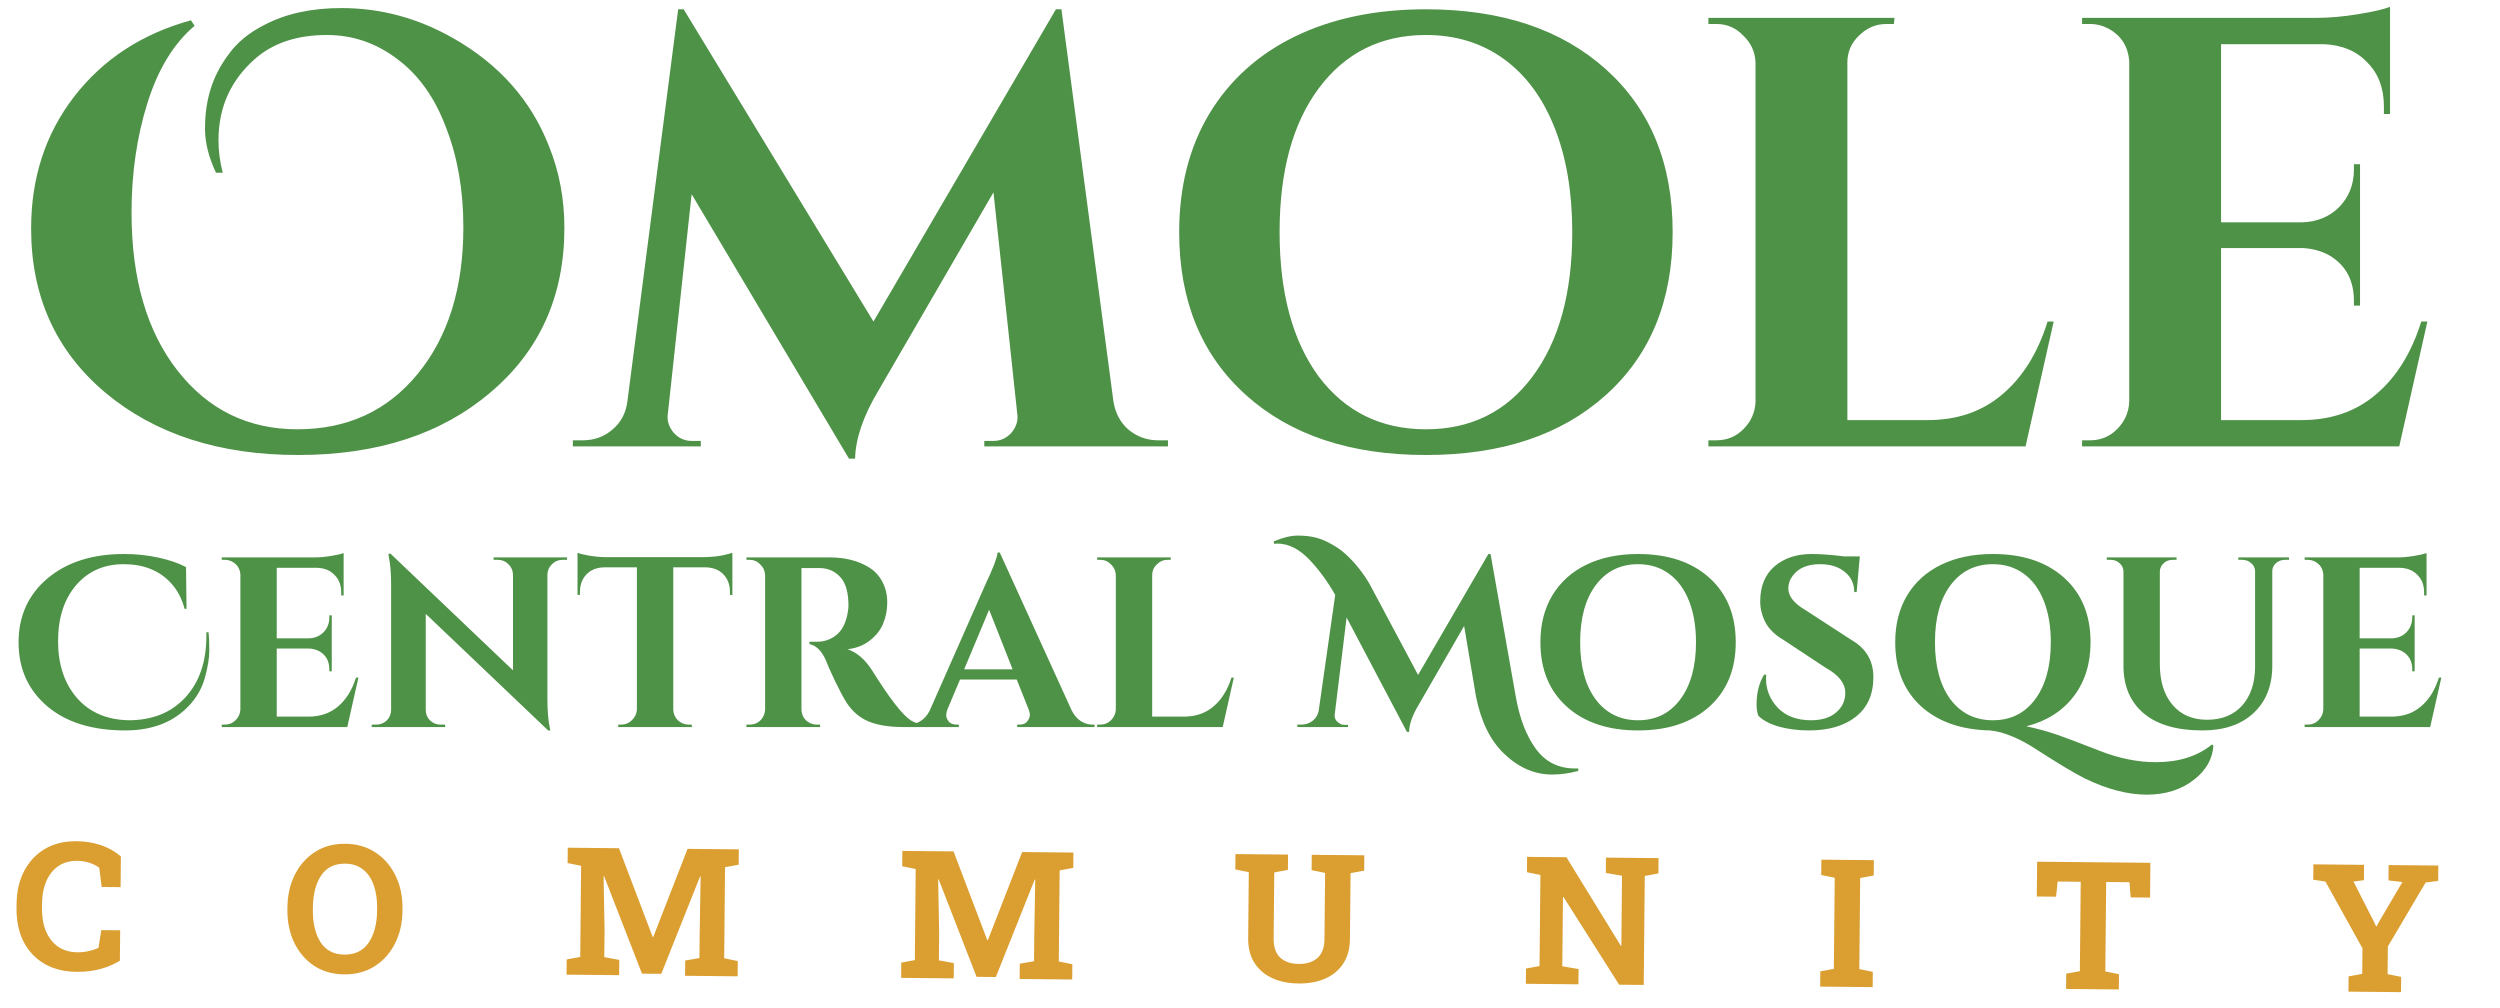 <svg width="196" height="79" viewBox="0 0 196 79" fill="none" xmlns="http://www.w3.org/2000/svg">
<path d="M16.352 49.571C16.39 49.951 16.409 50.432 16.409 51.015C16.409 51.585 16.295 52.288 16.067 53.124C15.839 53.947 15.427 54.676 14.832 55.309C13.616 56.614 11.944 57.266 9.816 57.266C7.232 57.266 5.193 56.633 3.698 55.366C2.203 54.087 1.456 52.421 1.456 50.369C1.456 48.304 2.21 46.632 3.717 45.353C5.237 44.074 7.238 43.434 9.721 43.434C10.671 43.434 11.577 43.529 12.438 43.719C13.299 43.909 14.015 44.156 14.585 44.46L14.623 47.728H14.471C14.256 46.917 13.895 46.24 13.388 45.695C12.476 44.72 11.247 44.232 9.702 44.232C8.157 44.232 6.909 44.783 5.959 45.885C5.022 46.987 4.553 48.45 4.553 50.274C4.553 52.085 5.041 53.561 6.016 54.701C7.004 55.841 8.359 56.43 10.082 56.468C11.944 56.468 13.426 55.873 14.528 54.682C15.63 53.491 16.181 51.876 16.181 49.837C16.181 49.748 16.181 49.66 16.181 49.571H16.352ZM17.631 56.81C17.96 56.81 18.239 56.696 18.467 56.468C18.708 56.227 18.834 55.942 18.847 55.613V45.03C18.809 44.587 18.6 44.257 18.22 44.042C18.03 43.941 17.834 43.89 17.631 43.89H17.384V43.7H24.661C25.054 43.7 25.484 43.662 25.953 43.586C26.422 43.51 26.751 43.434 26.941 43.358V46.683H26.751V46.455C26.751 45.885 26.58 45.429 26.238 45.087C25.909 44.732 25.459 44.542 24.889 44.517H21.697V50.046H24.205C24.674 50.033 25.06 49.875 25.364 49.571C25.668 49.254 25.82 48.868 25.82 48.412V48.241H26.01V52.63H25.82V52.478C25.82 51.845 25.567 51.376 25.06 51.072C24.807 50.933 24.528 50.857 24.224 50.844H21.697V56.183H24.186C25.111 56.183 25.883 55.917 26.504 55.385C27.137 54.853 27.606 54.099 27.91 53.124H28.1L27.226 57H17.384V56.81H17.631ZM44.095 43.89C43.779 43.89 43.506 44.004 43.278 44.232C43.05 44.447 42.93 44.713 42.917 45.03V54.834C42.917 55.683 42.974 56.398 43.088 56.981L43.145 57.266H42.974L33.379 48.127V55.67C33.379 55.987 33.493 56.259 33.721 56.487C33.949 56.702 34.222 56.81 34.538 56.81H34.899V57H29.142V56.81H29.484C29.814 56.81 30.092 56.702 30.32 56.487C30.548 56.259 30.662 55.98 30.662 55.651V45.79C30.662 44.954 30.605 44.257 30.491 43.7L30.453 43.415H30.624L40.219 52.554V45.049C40.207 44.72 40.086 44.447 39.858 44.232C39.63 44.004 39.358 43.89 39.041 43.89H38.699V43.7H44.456V43.89H44.095ZM52.783 44.479V55.632C52.795 55.961 52.916 56.24 53.144 56.468C53.384 56.696 53.669 56.81 53.999 56.81H54.227L54.246 57H48.47V56.81H48.717C49.033 56.81 49.306 56.696 49.534 56.468C49.774 56.24 49.907 55.968 49.933 55.651V44.479H47.368C46.785 44.492 46.323 44.675 45.981 45.03C45.639 45.385 45.468 45.847 45.468 46.417V46.645H45.278V43.339C45.455 43.415 45.772 43.491 46.228 43.567C46.696 43.643 47.127 43.681 47.52 43.681H55.177C55.797 43.668 56.304 43.618 56.697 43.529C57.089 43.44 57.33 43.377 57.419 43.339V46.645H57.229V46.417C57.229 45.847 57.058 45.385 56.716 45.03C56.374 44.675 55.911 44.492 55.329 44.479H52.783ZM63.708 44.536H62.891C62.866 44.536 62.847 44.536 62.834 44.536V55.613C62.847 56.082 63.049 56.43 63.442 56.658C63.632 56.759 63.835 56.81 64.05 56.81H64.297V57H58.521V56.81H58.768C59.224 56.81 59.572 56.614 59.813 56.221C59.914 56.044 59.971 55.847 59.984 55.632V45.087C59.971 44.758 59.845 44.479 59.604 44.251C59.376 44.01 59.097 43.89 58.768 43.89H58.521V43.7H65.038C66.267 43.7 67.305 43.966 68.154 44.498C68.585 44.764 68.927 45.138 69.18 45.619C69.433 46.088 69.56 46.626 69.56 47.234C69.56 47.829 69.452 48.38 69.237 48.887C69.034 49.394 68.686 49.837 68.192 50.217C67.711 50.597 67.128 50.825 66.444 50.901C67.179 51.142 67.825 51.699 68.382 52.573C69.75 54.764 70.763 56.069 71.422 56.487C71.751 56.69 72.163 56.797 72.657 56.81V57H70.795C69.718 57 68.819 56.854 68.097 56.563C67.375 56.259 66.786 55.746 66.33 55.024C66.102 54.657 65.811 54.106 65.456 53.371C65.101 52.624 64.867 52.092 64.753 51.775C64.411 51.015 63.98 50.591 63.461 50.502V50.312H64.05C64.62 50.312 65.12 50.141 65.551 49.799C65.994 49.457 66.292 48.9 66.444 48.127C66.495 47.861 66.52 47.652 66.52 47.5C66.52 46.461 66.311 45.714 65.893 45.258C65.475 44.789 64.937 44.549 64.278 44.536C64.151 44.536 63.961 44.536 63.708 44.536ZM85.641 56.81H85.812V57H79.751V56.81H79.922C80.201 56.81 80.403 56.728 80.53 56.563C80.669 56.386 80.739 56.221 80.739 56.069C80.739 55.917 80.707 55.765 80.644 55.613L79.713 53.276H75.267L74.279 55.613C74.216 55.778 74.184 55.936 74.184 56.088C74.184 56.227 74.248 56.386 74.374 56.563C74.513 56.728 74.729 56.81 75.02 56.81H75.172V57H71.106V56.81H71.277C71.569 56.81 71.86 56.721 72.151 56.544C72.442 56.367 72.683 56.101 72.873 55.746L77.262 45.809C77.858 44.555 78.174 43.725 78.212 43.32H78.383L84.026 55.708C84.216 56.075 84.457 56.354 84.748 56.544C85.04 56.721 85.337 56.81 85.641 56.81ZM75.59 52.478H79.39L77.547 47.804L75.59 52.478ZM86.265 56.81C86.594 56.81 86.873 56.696 87.101 56.468C87.341 56.227 87.468 55.942 87.481 55.613V45.087C87.468 44.758 87.341 44.479 87.101 44.251C86.873 44.01 86.594 43.89 86.265 43.89H86.018V43.7H91.794L91.775 43.89H91.547C91.217 43.89 90.932 44.01 90.692 44.251C90.451 44.479 90.331 44.758 90.331 45.087V56.183H92.82C93.744 56.183 94.517 55.917 95.138 55.385C95.771 54.853 96.24 54.099 96.544 53.124H96.734L95.86 57H86.018V56.81H86.265ZM99.854 42.446C100.576 42.142 101.203 41.99 101.735 41.99C102.267 41.99 102.735 42.041 103.141 42.142C103.546 42.243 103.958 42.414 104.376 42.655C104.806 42.883 105.205 43.168 105.573 43.51C106.282 44.181 106.884 44.941 107.378 45.79L111.178 52.915L116.688 43.434H116.859L118.835 54.606C119.139 56.329 119.664 57.697 120.412 58.71C121.159 59.736 122.185 60.249 123.49 60.249C123.578 60.249 123.661 60.249 123.737 60.249V60.439C123.04 60.629 122.356 60.724 121.685 60.724C120.317 60.724 119.069 60.186 117.942 59.109C116.852 58.083 116.111 56.582 115.719 54.606L114.788 49.077L111.216 55.271C110.734 56.069 110.487 56.772 110.475 57.38H110.304L105.573 48.412L104.642 56.012C104.604 56.303 104.73 56.538 105.022 56.715C105.136 56.791 105.256 56.829 105.383 56.829H105.687V57H101.716V56.81H102.02C102.349 56.81 102.64 56.715 102.894 56.525C103.16 56.322 103.324 56.05 103.388 55.708L104.68 46.645C104.11 45.632 103.457 44.732 102.723 43.947C101.899 43.06 101.038 42.617 100.139 42.617C100.05 42.617 99.968 42.623 99.892 42.636L99.854 42.446ZM128.425 43.434C130.769 43.434 132.631 44.055 134.011 45.296C135.392 46.537 136.082 48.222 136.082 50.35C136.082 52.478 135.392 54.163 134.011 55.404C132.631 56.645 130.769 57.266 128.425 57.266C126.082 57.266 124.22 56.645 122.839 55.404C121.459 54.163 120.768 52.478 120.768 50.35C120.768 48.944 121.079 47.722 121.699 46.683C122.333 45.632 123.226 44.827 124.378 44.27C125.531 43.713 126.88 43.434 128.425 43.434ZM125.1 54.834C125.924 55.923 127.032 56.468 128.425 56.468C129.819 56.468 130.921 55.923 131.731 54.834C132.555 53.732 132.966 52.237 132.966 50.35C132.966 49.109 132.783 48.026 132.415 47.101C132.048 46.176 131.522 45.467 130.838 44.973C130.154 44.479 129.35 44.232 128.425 44.232C127.032 44.232 125.924 44.783 125.1 45.885C124.29 46.974 123.884 48.463 123.884 50.35C123.884 52.237 124.29 53.732 125.1 54.834ZM137.715 55.233C137.715 54.321 137.911 53.542 138.304 52.896H138.475C138.462 52.997 138.456 53.099 138.456 53.2C138.456 54.074 138.766 54.84 139.387 55.499C140.02 56.145 140.881 56.468 141.971 56.468C142.819 56.468 143.478 56.265 143.947 55.86C144.428 55.455 144.669 54.942 144.669 54.321C144.669 53.574 144.162 52.921 143.149 52.364L139.843 50.179C139.184 49.799 138.709 49.343 138.418 48.811C138.139 48.266 138 47.715 138 47.158C138 45.967 138.373 45.049 139.121 44.403C139.881 43.757 140.85 43.434 142.028 43.434C142.724 43.434 143.586 43.497 144.612 43.624H145.809L145.562 46.417H145.372C145.372 45.758 145.125 45.233 144.631 44.84C144.149 44.435 143.503 44.232 142.693 44.232C141.705 44.232 140.989 44.536 140.546 45.144C140.318 45.435 140.204 45.765 140.204 46.132C140.204 46.74 140.647 47.304 141.534 47.823L145.163 50.179C146.303 50.838 146.873 51.807 146.873 53.086C146.873 54.441 146.41 55.48 145.486 56.202C144.574 56.911 143.358 57.266 141.838 57.266C140.976 57.266 140.178 57.165 139.444 56.962C138.722 56.747 138.19 56.462 137.848 56.107C137.759 55.866 137.715 55.575 137.715 55.233ZM169.029 59.755C170.815 59.755 172.278 59.293 173.418 58.368L173.532 58.444C173.469 59.47 172.987 60.344 172.088 61.066C171.075 61.889 169.814 62.301 168.307 62.301C166.812 62.301 165.191 61.877 163.443 61.028C162.658 60.635 161.359 59.856 159.548 58.691C159.041 58.349 158.465 58.039 157.819 57.76C157.173 57.481 156.571 57.317 156.014 57.266C153.734 57.215 151.923 56.576 150.58 55.347C149.25 54.106 148.585 52.44 148.585 50.35C148.585 48.944 148.895 47.722 149.516 46.683C150.149 45.632 151.042 44.827 152.195 44.27C153.348 43.713 154.697 43.434 156.242 43.434C158.585 43.434 160.447 44.055 161.828 45.296C163.209 46.537 163.899 48.222 163.899 50.35C163.899 52.035 163.456 53.453 162.569 54.606C161.682 55.759 160.447 56.538 158.864 56.943C159.662 57.108 160.454 57.323 161.239 57.589C162.037 57.868 163.177 58.298 164.659 58.881C166.154 59.464 167.61 59.755 169.029 59.755ZM152.917 45.885C152.106 46.974 151.701 48.463 151.701 50.35C151.701 52.237 152.106 53.732 152.917 54.834C153.74 55.923 154.849 56.468 156.242 56.468C157.635 56.468 158.737 55.923 159.548 54.834C160.371 53.732 160.783 52.237 160.783 50.35C160.783 49.109 160.599 48.026 160.232 47.101C159.865 46.176 159.339 45.467 158.655 44.973C157.971 44.479 157.167 44.232 156.242 44.232C154.849 44.232 153.74 44.783 152.917 45.885ZM179.458 43.89H179.135C178.869 43.89 178.635 43.979 178.432 44.156C178.242 44.321 178.147 44.53 178.147 44.783V52.193C178.147 53.751 177.66 54.986 176.684 55.898C175.709 56.81 174.373 57.266 172.675 57.266C170.674 57.266 169.141 56.823 168.077 55.936C167.013 55.037 166.481 53.795 166.481 52.212V44.84C166.481 44.561 166.38 44.333 166.177 44.156C165.987 43.979 165.753 43.89 165.474 43.89H165.17V43.7H170.642V43.89H170.338C170.06 43.89 169.825 43.979 169.635 44.156C169.445 44.321 169.344 44.536 169.331 44.802V52.06C169.331 53.403 169.661 54.467 170.319 55.252C170.978 56.037 171.884 56.43 173.036 56.43C174.189 56.43 175.101 56.063 175.772 55.328C176.444 54.581 176.786 53.574 176.798 52.307V44.802C176.798 44.536 176.697 44.321 176.494 44.156C176.304 43.979 176.07 43.89 175.791 43.89H175.487V43.7H179.458V43.89ZM180.931 56.81C181.26 56.81 181.539 56.696 181.767 56.468C182.007 56.227 182.134 55.942 182.147 55.613V45.03C182.109 44.587 181.9 44.257 181.52 44.042C181.33 43.941 181.133 43.89 180.931 43.89H180.684V43.7H187.961C188.353 43.7 188.784 43.662 189.253 43.586C189.721 43.51 190.051 43.434 190.241 43.358V46.683H190.051V46.455C190.051 45.885 189.88 45.429 189.538 45.087C189.208 44.732 188.759 44.542 188.189 44.517H184.997V50.046H187.505C187.973 50.033 188.36 49.875 188.664 49.571C188.968 49.254 189.12 48.868 189.12 48.412V48.241H189.31V52.63H189.12V52.478C189.12 51.845 188.866 51.376 188.36 51.072C188.106 50.933 187.828 50.857 187.524 50.844H184.997V56.183H187.486C188.41 56.183 189.183 55.917 189.804 55.385C190.437 54.853 190.906 54.099 191.21 53.124H191.4L190.526 57H180.684V56.81H180.931Z" fill="#4E9247"/>
<path d="M16.936 13.544C16.36 12.328 16.072 11.176 16.072 10.088C16.072 8.968 16.216 7.944 16.504 7.016C16.792 6.056 17.272 5.128 17.944 4.232C18.616 3.304 19.56 2.536 20.776 1.928C22.44 1.064 24.44 0.632 26.776 0.632C29.848 0.632 32.76 1.416 35.512 2.984C39.128 5.032 41.64 7.864 43.048 11.48C43.848 13.464 44.248 15.592 44.248 17.864C44.248 23.208 42.312 27.512 38.44 30.776C34.6 34.04 29.576 35.672 23.368 35.672C17.192 35.672 12.152 34.04 8.248 30.776C4.376 27.512 2.44 23.224 2.44 17.912C2.44 13.944 3.56 10.504 5.8 7.592C8.072 4.648 11.128 2.648 14.968 1.592L15.256 2.024C13.624 3.4 12.392 5.416 11.56 8.072C10.728 10.728 10.312 13.592 10.312 16.664C10.312 21.848 11.512 25.976 13.912 29.048C16.312 32.12 19.448 33.656 23.32 33.656C27.224 33.656 30.36 32.216 32.728 29.336C35.128 26.424 36.328 22.584 36.328 17.816C36.328 14.936 35.88 12.344 34.984 10.04C34.12 7.704 32.856 5.912 31.192 4.664C29.528 3.384 27.672 2.744 25.624 2.744C23.352 2.744 21.512 3.336 20.104 4.52C18.12 6.216 17.128 8.376 17.128 11C17.128 11.832 17.24 12.68 17.464 13.544H16.936ZM90.8 34.52H91.568V35H77.168V34.568H77.888C78.432 34.568 78.896 34.36 79.28 33.944C79.664 33.496 79.824 33.016 79.76 32.504L77.888 15.08L68.864 30.632C67.68 32.616 67.072 34.392 67.04 35.96H66.56L54.224 15.224L52.352 32.504C52.288 33.016 52.448 33.496 52.832 33.944C53.216 34.36 53.68 34.568 54.224 34.568H54.944V35H44.912V34.52H45.68C46.576 34.52 47.344 34.248 47.984 33.704C48.656 33.16 49.056 32.424 49.184 31.496L53.168 0.728H53.6L68.48 25.208L82.784 0.728H83.216L87.296 31.496C87.456 32.424 87.856 33.16 88.496 33.704C89.168 34.248 89.936 34.52 90.8 34.52ZM111.792 0.728C117.712 0.728 122.416 2.296 125.904 5.432C129.392 8.568 131.136 12.824 131.136 18.2C131.136 23.576 129.392 27.832 125.904 30.968C122.416 34.104 117.712 35.672 111.792 35.672C105.872 35.672 101.168 34.104 97.68 30.968C94.192 27.832 92.448 23.576 92.448 18.2C92.448 14.648 93.232 11.56 94.8 8.936C96.4 6.28 98.656 4.248 101.568 2.84C104.48 1.432 107.888 0.728 111.792 0.728ZM103.392 29.528C105.472 32.28 108.272 33.656 111.792 33.656C115.312 33.656 118.096 32.28 120.144 29.528C122.224 26.744 123.264 22.968 123.264 18.2C123.264 15.064 122.8 12.328 121.872 9.992C120.944 7.656 119.616 5.864 117.888 4.616C116.16 3.368 114.128 2.744 111.792 2.744C108.272 2.744 105.472 4.136 103.392 6.92C101.344 9.672 100.32 13.432 100.32 18.2C100.32 22.968 101.344 26.744 103.392 29.528ZM134.562 34.52C135.394 34.52 136.098 34.232 136.674 33.656C137.282 33.048 137.602 32.328 137.634 31.496V4.904C137.602 4.072 137.282 3.368 136.674 2.792C136.098 2.184 135.394 1.88 134.562 1.88H133.938V1.4H148.53L148.482 1.88H147.906C147.074 1.88 146.354 2.184 145.746 2.792C145.138 3.368 144.834 4.072 144.834 4.904V32.936H151.122C153.458 32.936 155.41 32.264 156.978 30.92C158.578 29.576 159.762 27.672 160.53 25.208H161.01L158.802 35H133.938V34.52H134.562ZM163.859 34.52C164.691 34.52 165.395 34.232 165.971 33.656C166.579 33.048 166.899 32.328 166.931 31.496V4.76C166.835 3.64 166.307 2.808 165.347 2.264C164.867 2.008 164.371 1.88 163.859 1.88H163.235V1.4H181.619C182.611 1.4 183.699 1.304 184.883 1.112C186.067 0.92 186.899 0.728 187.379 0.536V8.936H186.899V8.36C186.899 6.92 186.467 5.768 185.603 4.904C184.771 4.008 183.635 3.528 182.195 3.464H174.131V17.432H180.467C181.651 17.4 182.627 17 183.395 16.232C184.163 15.432 184.547 14.456 184.547 13.304V12.872H185.027V23.96H184.547V23.576C184.547 21.976 183.907 20.792 182.627 20.024C181.987 19.672 181.283 19.48 180.515 19.448H174.131V32.936H180.419C182.755 32.936 184.707 32.264 186.275 30.92C187.875 29.576 189.059 27.672 189.827 25.208H190.307L188.099 35H163.235V34.52H163.859Z" fill="#4E9247"/>
<path d="M6.014 76.192C5.043 76.183 4.202 75.974 3.49 75.566C2.783 75.154 2.237 74.577 1.852 73.835C1.472 73.088 1.287 72.209 1.296 71.197L1.3 70.862C1.309 69.896 1.504 69.044 1.885 68.305C2.27 67.561 2.811 66.98 3.508 66.563C4.209 66.146 5.043 65.942 6.009 65.951C6.679 65.957 7.309 66.059 7.899 66.256C8.49 66.453 9.016 66.75 9.477 67.146L9.454 69.552L7.971 69.538L7.78 68.026C7.554 67.864 7.297 67.736 7.011 67.642C6.725 67.544 6.402 67.493 6.042 67.49C5.199 67.481 4.533 67.783 4.044 68.393C3.555 68.999 3.306 69.824 3.296 70.868L3.292 71.216C3.282 72.265 3.525 73.099 4.021 73.719C4.516 74.339 5.197 74.653 6.063 74.661C6.35 74.664 6.637 74.635 6.925 74.573C7.217 74.508 7.482 74.424 7.72 74.321L7.939 72.922L9.422 72.936L9.399 75.315C9.009 75.566 8.524 75.778 7.944 75.95C7.363 76.118 6.72 76.198 6.014 76.192ZM26.982 76.391C26.084 76.383 25.3 76.159 24.63 75.72C23.96 75.276 23.439 74.671 23.068 73.907C22.702 73.142 22.523 72.275 22.532 71.304L22.534 71.154C22.543 70.188 22.738 69.326 23.119 68.568C23.505 67.811 24.034 67.216 24.708 66.785C25.387 66.354 26.175 66.143 27.073 66.152C27.971 66.16 28.757 66.386 29.432 66.83C30.111 67.274 30.636 67.879 31.007 68.643C31.383 69.408 31.566 70.273 31.557 71.24L31.555 71.39C31.546 72.361 31.349 73.225 30.963 73.982C30.578 74.74 30.041 75.334 29.354 75.765C28.67 76.191 27.88 76.4 26.982 76.391ZM26.997 74.84C27.84 74.848 28.477 74.535 28.906 73.901C29.336 73.262 29.556 72.419 29.566 71.371L29.568 71.207C29.574 70.519 29.484 69.914 29.298 69.393C29.112 68.867 28.831 68.456 28.455 68.161C28.084 67.866 27.619 67.716 27.058 67.71C26.22 67.702 25.59 68.015 25.169 68.649C24.753 69.283 24.54 70.12 24.53 71.159L24.528 71.323C24.518 72.371 24.718 73.218 25.126 73.865C25.54 74.507 26.163 74.832 26.997 74.84ZM44.418 76.414L44.429 75.218L45.491 75.023L45.559 67.88L44.501 67.664L44.513 66.461L48.525 66.499L51.173 73.464L51.214 73.464L53.905 66.551L57.924 66.589L57.913 67.792L56.844 67.987L56.776 75.13L57.841 75.346L57.83 76.542L53.708 76.502L53.719 75.306L54.835 75.112L54.853 73.205L54.93 68.714L54.889 68.707L51.843 76.348L50.332 76.334L47.363 68.697L47.322 68.703L47.398 72.928L47.377 75.041L48.551 75.257L48.54 76.453L44.418 76.414ZM70.65 76.664L70.661 75.468L71.723 75.273L71.791 68.129L70.733 67.914L70.745 66.711L74.757 66.749L77.405 73.713L77.446 73.714L80.137 66.801L84.156 66.839L84.145 68.042L83.076 68.237L83.008 75.38L84.073 75.595L84.061 76.792L79.939 76.752L79.951 75.556L81.067 75.362L81.085 73.454L81.162 68.964L81.121 68.957L78.075 76.598L76.564 76.583L73.594 68.946L73.553 68.953L73.629 73.178L73.609 75.291L74.783 75.507L74.772 76.703L70.65 76.664ZM101.802 77.104C101.009 77.097 100.315 76.953 99.721 76.674C99.127 76.395 98.666 75.994 98.338 75.471C98.01 74.949 97.85 74.316 97.857 73.573L97.906 68.378L96.849 68.163L96.86 66.96L100.982 66.999L100.971 68.202L99.902 68.397L99.853 73.592C99.847 74.248 100.017 74.742 100.365 75.074C100.718 75.401 101.201 75.567 101.817 75.573C102.441 75.579 102.932 75.422 103.291 75.102C103.649 74.781 103.832 74.291 103.838 73.63L103.888 68.435L102.83 68.22L102.841 67.017L106.963 67.056L106.952 68.259L105.884 68.454L105.834 73.649C105.827 74.392 105.652 75.024 105.31 75.545C104.973 76.061 104.502 76.453 103.898 76.721C103.298 76.984 102.599 77.112 101.802 77.104ZM119.627 77.13L119.639 75.934L120.7 75.739L120.768 68.596L119.711 68.381L119.722 67.178L122.805 67.207L127.073 74.152L127.114 74.146L127.166 68.657L125.897 68.44L125.908 67.237L130.03 67.276L130.019 68.479L128.95 68.674L128.869 77.218L126.941 77.2L122.577 70.322L122.536 70.329L122.484 75.756L123.761 75.973L123.749 77.169L119.627 77.13ZM142.701 77.35L142.713 76.154L143.774 75.959L143.842 68.816L142.784 68.6L142.796 67.397L146.911 67.437L146.9 68.64L145.838 68.835L145.77 75.978L146.828 76.193L146.816 77.389L142.701 77.35ZM161.981 77.534L161.993 76.337L163.061 76.142L163.128 69.129L161.316 69.112L161.196 70.3L159.685 70.286L159.711 67.558L168.59 67.643L168.564 70.37L167.047 70.356L166.949 69.165L165.124 69.148L165.057 76.162L166.128 76.377L166.117 77.573L161.981 77.534ZM184.118 77.745L184.13 76.548L185.198 76.353L185.217 74.344L182.314 69.114L181.358 68.968L181.37 67.765L185.341 67.803L185.33 69.006L184.515 69.114L186.139 72.308L186.286 72.631L186.328 72.625L186.481 72.325L188.35 69.151L187.257 69.024L187.269 67.821L191.165 67.858L191.154 69.061L190.168 69.188L187.208 74.205L187.187 76.372L188.252 76.588L188.24 77.784L184.118 77.745Z" fill="#DB9E30"/>
</svg>

